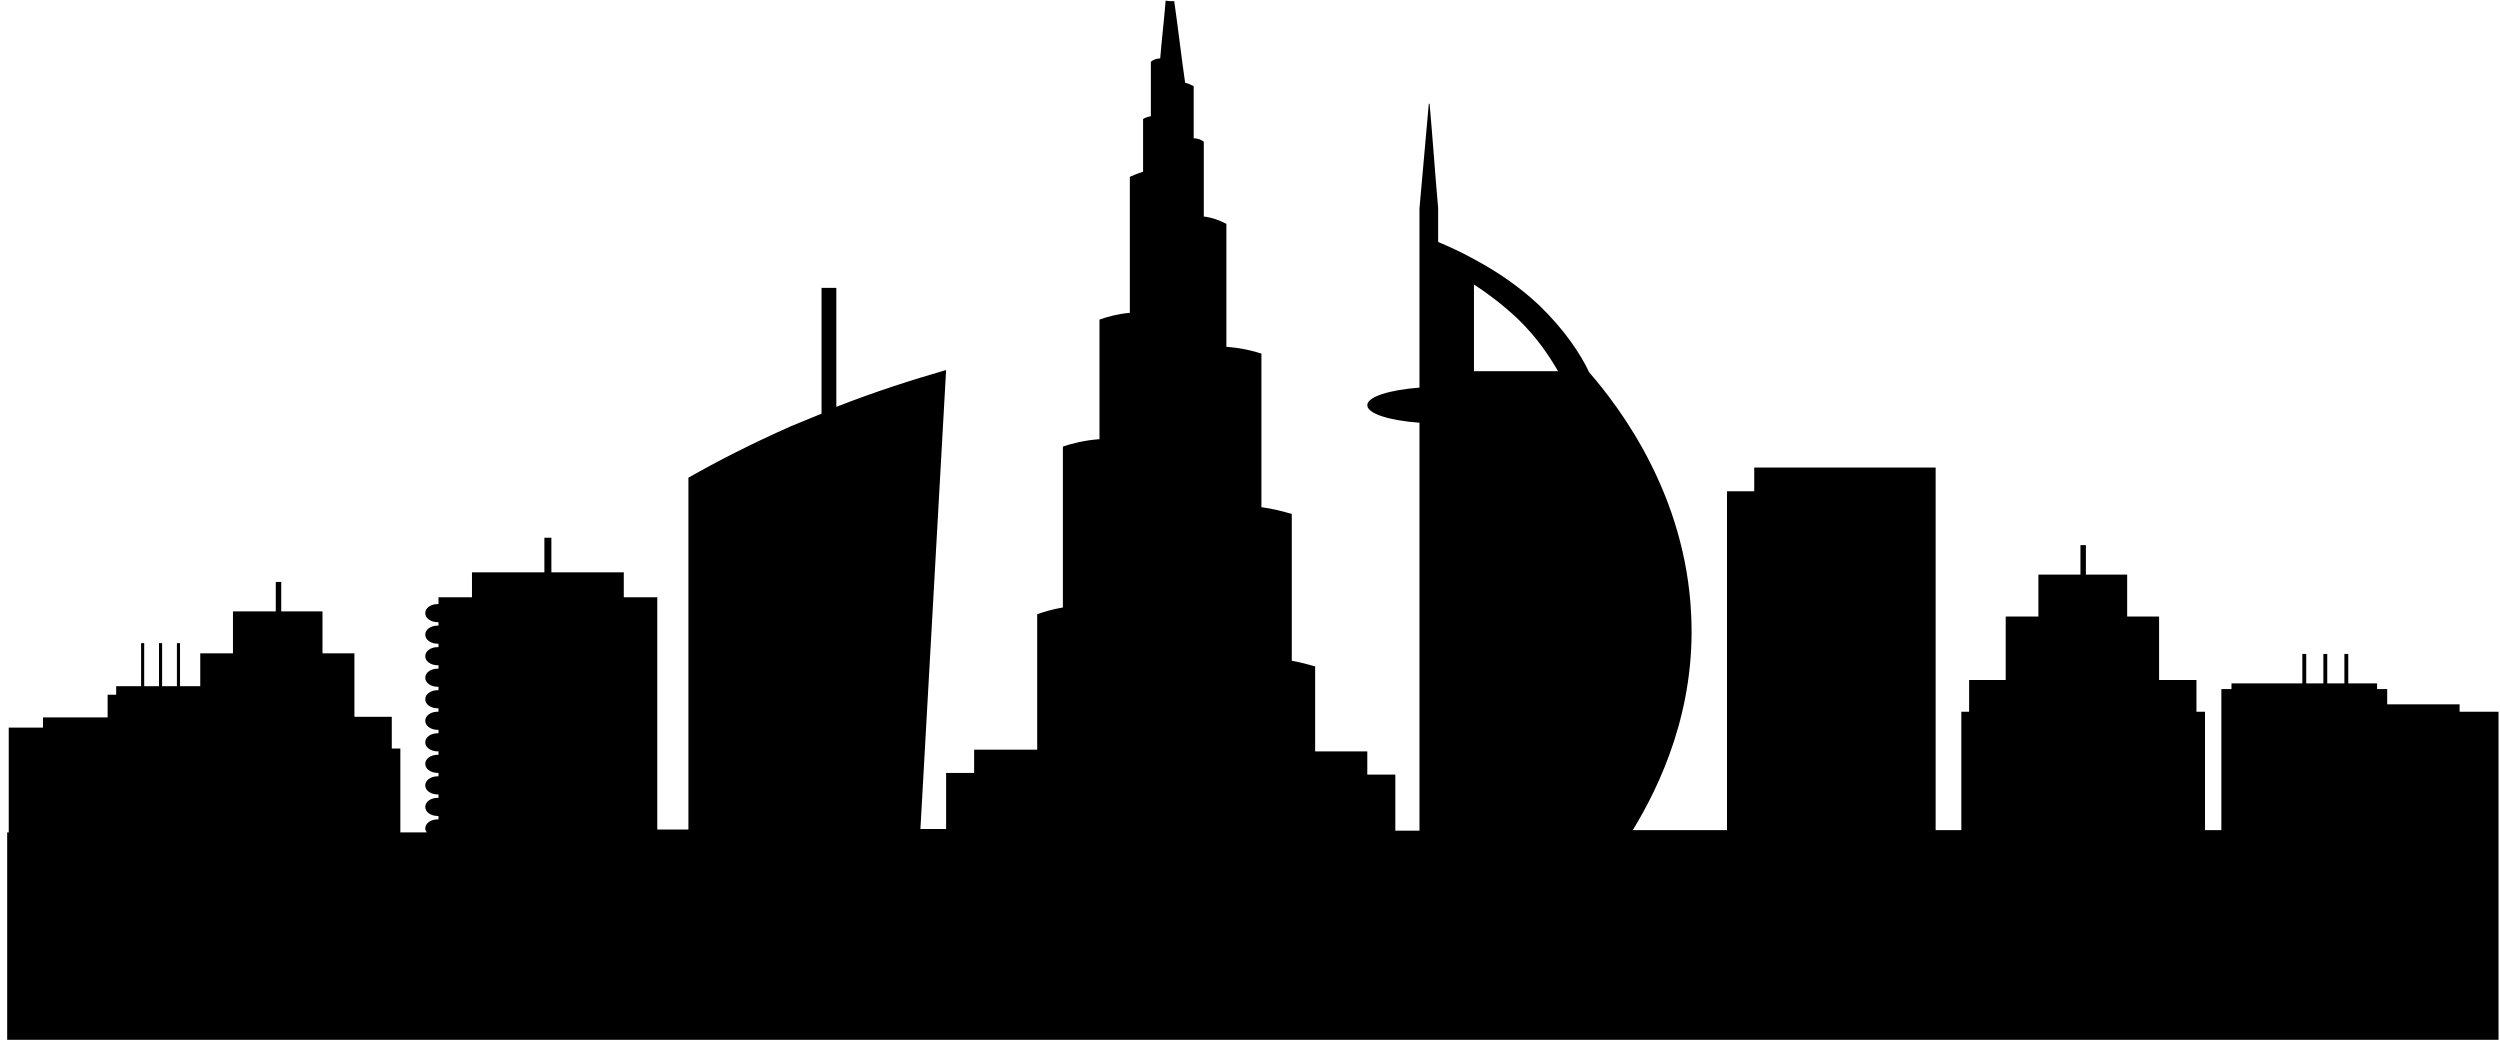 <svg width="289" height="121" viewBox="0 0 289 121" fill="none" xmlns="http://www.w3.org/2000/svg">
<path d="M284.33 82.273V81.422H275.96V79.653H274.79V78.999H271.46V75.593H271.01V78.999H269.03V75.593H268.58V78.999H266.6V75.593H266.15V78.999H257.96V79.653H256.79V95.963H254.9V82.273H253.91V78.606H249.59V71.269H245.9V66.423H241.13V63.017H240.5V66.423H235.64V71.269H231.86V78.606H227.63V82.273H226.73V95.963H223.76V54.043H202.79V56.794H199.64V95.963H188.75C191.9 90.788 196.04 82.077 195.5 71.073C194.87 57.252 187.4 47.297 183.71 43.039C182.72 40.943 180.92 38.192 177.95 35.31C175.52 33.017 172.91 31.314 170.48 30.005C168.95 29.153 167.51 28.498 166.25 27.974V24.044C165.89 20.049 165.62 15.988 165.26 11.992H165.17C164.81 16.053 164.45 20.049 164.09 24.11V27.188V29.742V42.974V43.629V44.807C160.67 45.069 158.06 45.855 158.06 46.838C158.06 47.821 160.58 48.606 164.09 48.868V96.028H161.3V89.544H158.06V86.859H152.03V77.034C151.31 76.837 150.41 76.575 149.33 76.379V59.414C148.43 59.152 147.26 58.825 145.82 58.628V40.877C144.83 40.55 143.48 40.222 141.77 40.092V25.878C141.14 25.55 140.24 25.157 139.16 25.026V16.381C138.89 16.184 138.53 15.988 137.99 15.988V9.962C137.72 9.831 137.36 9.634 137 9.569C136.55 6.425 136.19 3.281 135.74 0.137C135.38 0.137 135.11 0.137 134.75 0.071C134.57 2.298 134.3 4.525 134.12 6.752C133.67 6.752 133.22 6.949 133.04 7.145C133.04 9.241 133.04 11.337 133.04 13.433C132.68 13.498 132.32 13.63 132.14 13.761C132.14 15.791 132.14 17.822 132.14 19.852C131.51 20.049 131.06 20.245 130.61 20.442C130.61 25.681 130.61 30.922 130.61 36.161C129.17 36.292 128 36.62 127.1 36.947C127.1 41.532 127.1 46.183 127.1 50.768C125.3 50.899 123.86 51.292 122.87 51.62C122.87 57.842 122.87 63.999 122.87 70.222C121.7 70.418 120.62 70.746 119.9 71.008C119.9 76.248 119.9 81.422 119.9 86.662H112.61V89.348H109.37V95.832H106.4C107.39 78.147 108.38 60.462 109.37 42.777C105.5 43.891 101.18 45.266 96.68 47.035V33.279H94.97V47.821C93.8 48.279 92.63 48.803 91.46 49.261C86.87 51.292 82.91 53.322 79.58 55.222C79.58 68.781 79.58 82.339 79.58 95.898H75.98V69.043H72.11V66.16H63.74V62.165H62.93V66.16H54.56V69.043H50.69V69.829H50.6C49.79 69.829 49.16 70.287 49.16 70.876C49.16 71.466 49.79 71.924 50.6 71.924H50.69V72.318H50.6C49.79 72.318 49.16 72.776 49.16 73.365C49.16 73.955 49.79 74.413 50.6 74.413H50.69V74.806H50.6C49.79 74.806 49.16 75.265 49.16 75.855C49.16 76.444 49.79 76.903 50.6 76.903H50.69V77.296H50.6C49.79 77.296 49.16 77.754 49.16 78.344C49.16 78.933 49.79 79.392 50.6 79.392H50.69V79.784H50.6C49.79 79.784 49.16 80.243 49.16 80.833C49.16 81.422 49.79 81.88 50.6 81.88H50.69V82.273H50.6C49.79 82.273 49.16 82.732 49.16 83.322C49.16 83.911 49.79 84.37 50.6 84.37H50.69V84.763H50.6C49.79 84.763 49.16 85.221 49.16 85.811C49.16 86.4 49.79 86.859 50.6 86.859H50.69V87.252H50.6C49.79 87.252 49.16 87.71 49.16 88.299C49.16 88.889 49.79 89.348 50.6 89.348H50.69V89.74H50.6C49.79 89.74 49.16 90.199 49.16 90.788C49.16 91.378 49.79 91.837 50.6 91.837H50.69V92.23H50.6C49.79 92.23 49.16 92.688 49.16 93.278C49.16 93.867 49.79 94.326 50.6 94.326H50.69V94.719H50.6C49.79 94.719 49.16 95.177 49.16 95.767C49.16 95.963 49.25 96.094 49.34 96.225H46.28V86.531H45.29V82.863H40.97V75.527H37.28V70.68H32.51V67.274H31.88V70.68H26.93V75.527H23.15V79.326H20.81V74.348H20.45V79.326H18.74V74.348H18.38V79.326H16.67V74.348H16.31V79.326H13.43V80.308H12.44V82.928H4.97V84.108H1.01V96.225H0.83V120.198H288.83V97.142V96.29V82.273H284.33ZM170.39 32.886C172.01 33.934 173.72 35.245 175.34 36.751C177.68 38.978 179.12 41.205 180.11 42.908H170.39V32.886Z" fill="black"/>
</svg>
